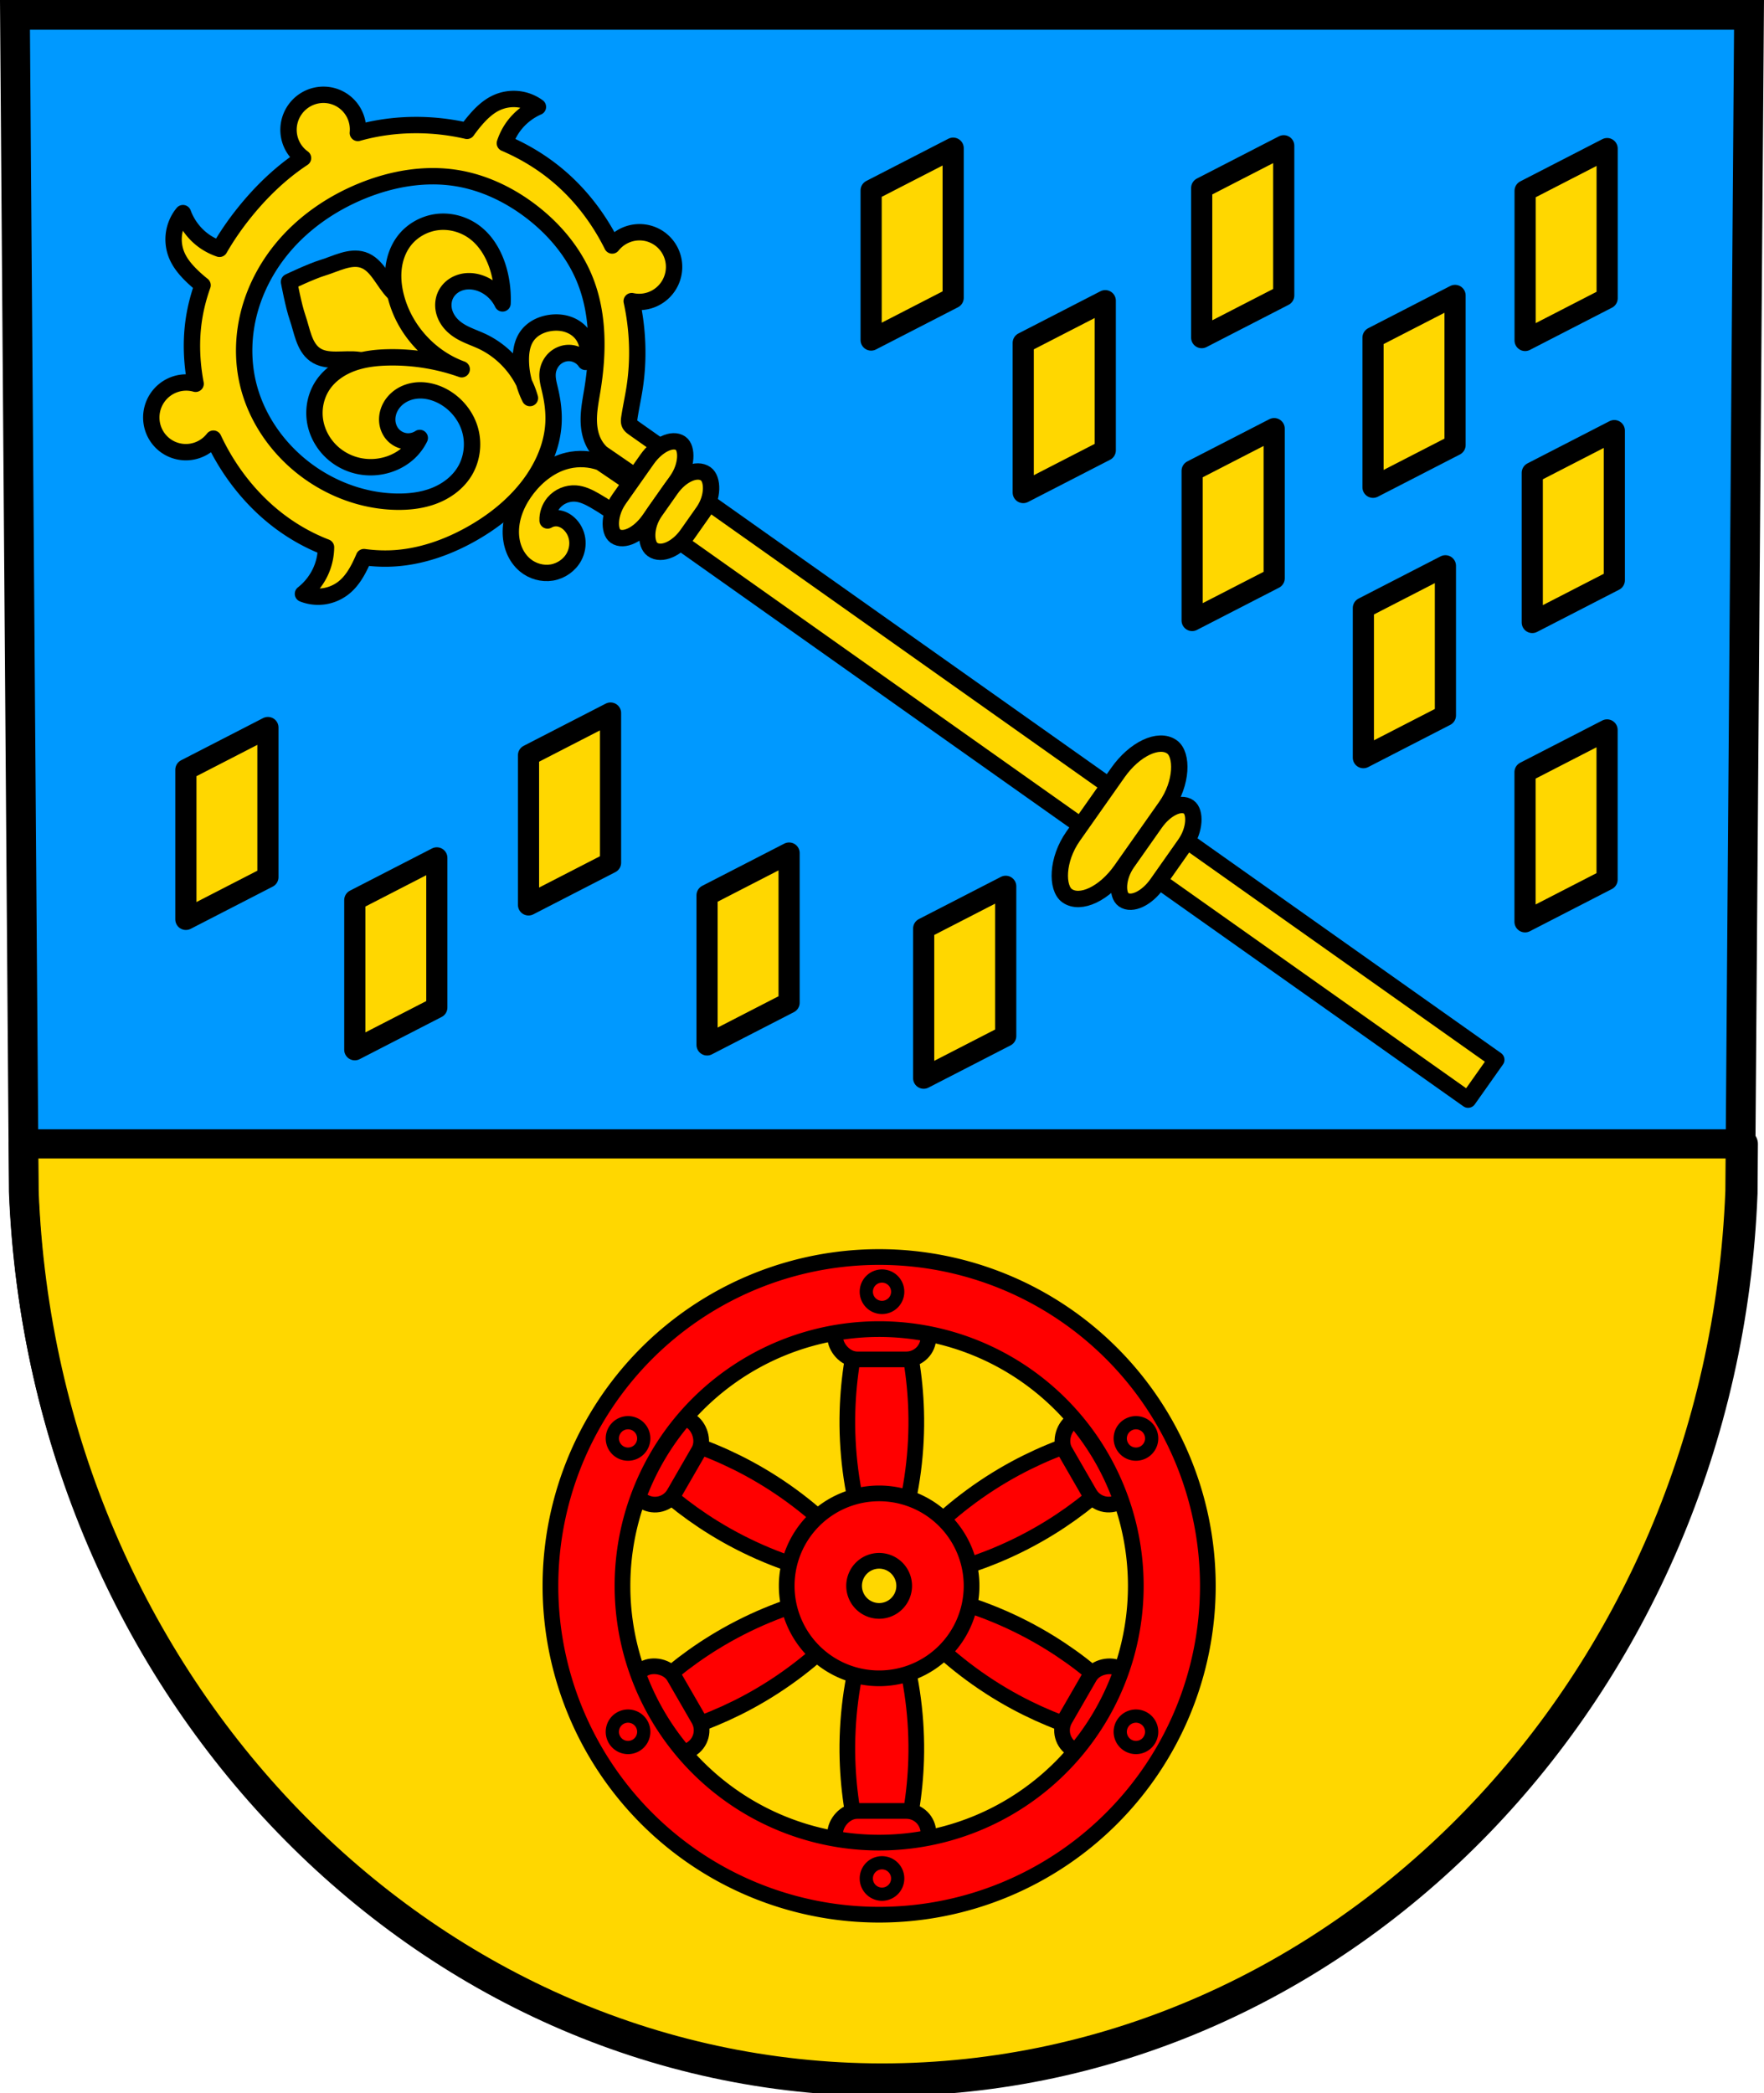 <?xml version="1.0" encoding="UTF-8" standalone="no"?>
<!-- Created with Inkscape (http://www.inkscape.org/) -->

<svg
   xmlns:dc="http://purl.org/dc/elements/1.1/"
   xmlns:cc="http://creativecommons.org/ns#"
   xmlns:rdf="http://www.w3.org/1999/02/22-rdf-syntax-ns#"
   xmlns:svg="http://www.w3.org/2000/svg"
   xmlns="http://www.w3.org/2000/svg"
   xmlns:sodipodi="http://sodipodi.sourceforge.net/DTD/sodipodi-0.dtd"
   xmlns:inkscape="http://www.inkscape.org/namespaces/inkscape"
   width="176.498mm"
   height="209.344mm"
   viewBox="0 0 176.498 209.344"
   version="1.1"
   id="svg2523"
   inkscape:version="0.92.4 (5da689c313, 2019-01-14)"
   sodipodi:docname="DEU Breunigweiler COA.svg">
  <defs
     id="defs2517">
    <inkscape:path-effect
       effect="spiro"
       id="path-effect10002-1-0"
       is_visible="true" />
    <inkscape:path-effect
       effect="spiro"
       id="path-effect10002-1-0-1"
       is_visible="true" />
  </defs>
  <sodipodi:namedview
     id="base"
     pagecolor="#ffffff"
     bordercolor="#666666"
     borderopacity="1.0"
     inkscape:pageopacity="0.0"
     inkscape:pageshadow="2"
     inkscape:zoom="0.69259958"
     inkscape:cx="333.54032"
     inkscape:cy="395.61099"
     inkscape:document-units="mm"
     inkscape:current-layer="layer1"
     showgrid="false"
     inkscape:window-width="1366"
     inkscape:window-height="745"
     inkscape:window-x="-8"
     inkscape:window-y="-8"
     inkscape:window-maximized="1"
     fit-margin-top="0"
     fit-margin-left="0"
     fit-margin-right="0"
     fit-margin-bottom="0"
     inkscape:snap-nodes="false" />
  <g
     inkscape:label="Ebene 1"
     inkscape:groupmode="layer"
     id="layer1"
     transform="translate(-6.519,-11.626)">
    <path
       style="fill:#0099ff;fill-opacity:1;fill-rule:evenodd;stroke:none;stroke-width:2.975;stroke-opacity:1"
       inkscape:connector-curvature="0"
       d="m 181.518,13.113 -0.88,117.655 c -1.92,49.491 -39.86,88.687 -85.871,88.714 C 48.799,219.422 10.844,180.212 8.897,130.768 L 8.017,13.113 H 94.766 Z"
       id="path10563-0-6-7-8-7"
       sodipodi:nodetypes="ccccccc" />
    <path
       style="fill:#ffd700;fill-opacity:1;stroke:#000000;stroke-width:11;stroke-linecap:round;stroke-linejoin:round;stroke-miterlimit:4;stroke-dasharray:none;stroke-opacity:1"
       d="M 8.852 431.711 L 8.99 450.301 C 16.351 637.174 159.799 785.37 333.541 785.6 C 507.439 785.495 650.834 637.352 658.092 450.301 L 658.23 431.711 L 8.852 431.711 z "
       transform="matrix(0.265,0,0,0.265,6.519,11.626)"
       id="rect3304" />
    <path
       style="fill:none;fill-rule:evenodd;stroke:#000000;stroke-width:2.975;stroke-opacity:1"
       inkscape:connector-curvature="0"
       d="m 181.518,13.113 -0.88,117.655 c -1.92,49.491 -39.86,88.687 -85.871,88.714 C 48.799,219.422 10.844,180.212 8.897,130.768 L 8.017,13.113 H 94.766 Z"
       id="path10563-0-6-7-8"
       sodipodi:nodetypes="ccccccc" />
    <path
       inkscape:connector-curvature="0"
       style="fill:#ffd700;fill-opacity:1;stroke:#000000;stroke-width:2.117;stroke-linecap:round;stroke-linejoin:round;stroke-miterlimit:4;stroke-dasharray:none;stroke-opacity:1"
       d="m 134.964,26.204 -8.208,4.222 v 14.968 l 8.208,-4.222 z m -33.075,0.241 -8.208,4.222 v 14.968 l 8.208,-4.222 z m 65.434,0.043 -8.208,4.222 v 14.968 l 8.208,-4.222 z m -15.218,14.684 -8.208,4.222 v 14.968 l 8.208,-4.222 z m -34.998,0.526 -8.208,4.222 v 14.968 l 8.208,-4.222 z m 16.9,12.796 -8.208,4.222 v 14.968 l 8.208,-4.222 z m 34.033,0.198 -8.208,4.222 v 14.968 l 8.208,-4.222 z m -16.9,13.52 -8.208,4.222 v 14.968 l 8.208,-4.222 z m -83.532,14.727 -8.208,4.222 v 14.968 l 8.208,-4.222 z m -34.282,1.448 -8.208,4.222 V 103.577 l 8.208,-4.222 z m 133.99,0.242 -8.209,4.222 v 14.969 l 8.209,-4.222 z m -81.843,12.312 -8.208,4.222 v 14.968 l 8.208,-4.222 z m -35.247,0.483 -8.208,4.222 v 14.968 l 8.208,-4.222 z m 56.921,2.843 -8.209,4.222 v 14.969 l 8.209,-4.222 z"
       id="rect3322-1"
       sodipodi:nodetypes="cccccccccccccccccccccccccccccccccccccccccccccccccccccccccccccccccccccc" />
    <path
       style="fill:#ffd700;fill-opacity:1;fill-rule:evenodd;stroke:#000000;stroke-width:1.637;stroke-linecap:round;stroke-linejoin:round;stroke-miterlimit:4;stroke-dasharray:none;stroke-opacity:1"
       d="m 35.439,39.817 c 0,0 2.211,-1.06 3.378,-1.414 1.307,-0.397 2.722,-1.201 4.018,-0.785 1.411,0.453 2.01,2.179 3.047,3.238 0.949,0.968 1.954,1.879 2.904,2.846 1.781,1.814 3.473,3.627 5.239,5.545 -2.592,-0.293 -5.055,-0.589 -7.573,-0.955 -1.342,-0.196 -2.672,-0.469 -4.014,-0.663 -1.468,-0.212 -3.217,0.323 -4.415,-0.548 -1.101,-0.8 -1.285,-2.416 -1.735,-3.704 -0.402,-1.15 -0.849,-3.558 -0.849,-3.558 z"
       id="path10027-9-5-5"
       inkscape:connector-curvature="0"
       sodipodi:nodetypes="caaaacaaaac" />
    <path
       inkscape:connector-curvature="0"
       style="fill:#ffd700;fill-opacity:1;fill-rule:evenodd;stroke:#000000;stroke-width:1.637;stroke-linecap:round;stroke-linejoin:round;stroke-miterlimit:4;stroke-dasharray:none;stroke-opacity:1"
       d="m 24.659,33.164 c 0.053,-0.075 0.109,-0.149 0.167,-0.22 0.359,0.979 0.979,1.859 1.78,2.524 0.554,0.46 1.194,0.811 1.875,1.044 0.71,-1.235 1.524,-2.414 2.409,-3.524 1.698,-2.129 3.682,-4.06 5.948,-5.553 a 3.472,3.492 31.886 0 1 -0.811,-4.843 3.472,3.492 31.886 0 1 4.848,-0.855 3.472,3.492 31.886 0 1 1.448,3.186 c 2.385,-0.672 4.895,-0.906 7.366,-0.738 1.196,0.081 2.387,0.259 3.556,0.528 0.265,-0.374 0.546,-0.736 0.845,-1.084 0.588,-0.684 1.255,-1.324 2.069,-1.709 0.666,-0.315 1.417,-0.447 2.148,-0.377 0.731,0.069 1.441,0.34 2.033,0.774 -0.958,0.416 -1.805,1.089 -2.429,1.929 -0.383,0.516 -0.677,1.095 -0.877,1.704 2.05,0.876 3.965,2.056 5.64,3.528 2.121,1.864 3.838,4.165 5.098,6.699 a 3.472,3.492 31.886 0 1 4.725,-0.694 3.472,3.492 31.886 0 1 0.828,4.856 3.472,3.492 31.886 0 1 -3.6,1.404 c 0.623,2.853 0.734,5.82 0.284,8.71 -0.153,0.984 -0.37,1.958 -0.519,2.943 -0.016,0.105 -0.031,0.21 -0.03,0.316 2.45e-4,0.106 0.016,0.214 0.06,0.309 0.052,0.114 0.142,0.207 0.238,0.287 0.096,0.08 0.2,0.15 0.302,0.223 l 3.907,2.754 -2.205,3.132 -5.048,-3.467 c -0.324,-0.303 -0.595,-0.664 -0.796,-1.061 -0.404,-0.799 -0.517,-1.72 -0.482,-2.617 0.036,-0.897 0.212,-1.782 0.357,-2.668 0.6,-3.678 0.642,-7.557 -0.749,-11.003 -1.094,-2.71 -3.035,-5.026 -5.348,-6.802 -2.211,-1.698 -4.804,-2.939 -7.56,-3.371 -3.173,-0.498 -6.459,0.091 -9.438,1.314 -3.088,1.267 -5.918,3.233 -8.028,5.827 -1.488,1.829 -2.61,3.964 -3.213,6.243 -0.603,2.279 -0.682,4.7 -0.168,6.995 0.771,3.448 2.878,6.532 5.669,8.682 2.643,2.036 5.925,3.265 9.265,3.314 1.281,0.019 2.58,-0.136 3.775,-0.605 1.195,-0.469 2.285,-1.27 2.969,-2.36 0.786,-1.252 0.988,-2.846 0.574,-4.26 -0.414,-1.414 -1.429,-2.63 -2.725,-3.322 -0.872,-0.465 -1.889,-0.7 -2.867,-0.539 -0.489,0.08 -0.964,0.259 -1.376,0.535 -0.413,0.276 -0.762,0.651 -0.996,1.09 -0.231,0.434 -0.346,0.933 -0.308,1.423 0.038,0.489 0.233,0.968 0.562,1.33 0.33,0.363 0.793,0.603 1.28,0.663 0.488,0.06 0.996,-0.059 1.408,-0.33 -0.232,0.474 -0.54,0.911 -0.908,1.29 -0.616,0.633 -1.398,1.096 -2.238,1.363 -0.948,0.302 -1.972,0.356 -2.943,0.154 -0.971,-0.203 -1.887,-0.662 -2.627,-1.323 -0.934,-0.833 -1.581,-1.992 -1.766,-3.234 -0.185,-1.242 0.101,-2.557 0.817,-3.592 0.702,-1.016 1.781,-1.731 2.941,-2.147 1.16,-0.416 2.401,-0.55 3.63,-0.572 2.477,-0.044 4.96,0.36 7.291,1.188 -3.1,-1.126 -5.592,-3.797 -6.506,-6.975 -0.284,-0.986 -0.423,-2.022 -0.32,-3.045 0.103,-1.023 0.457,-2.032 1.087,-2.846 0.807,-1.042 2.056,-1.721 3.362,-1.861 1.306,-0.14 2.652,0.253 3.695,1.046 1.303,0.991 2.093,2.539 2.477,4.135 0.232,0.967 0.331,1.966 0.291,2.961 -0.388,-0.815 -1.063,-1.489 -1.877,-1.875 -0.654,-0.31 -1.408,-0.434 -2.117,-0.275 -0.354,0.08 -0.694,0.229 -0.987,0.445 -0.293,0.216 -0.537,0.499 -0.701,0.825 -0.218,0.434 -0.286,0.938 -0.215,1.417 0.071,0.479 0.279,0.933 0.573,1.316 0.277,0.359 0.628,0.657 1.012,0.897 0.708,0.444 1.518,0.695 2.274,1.051 1.814,0.855 3.307,2.354 4.195,4.153 0.147,0.521 0.34,1.029 0.583,1.512 -0.146,-0.522 -0.344,-1.028 -0.583,-1.512 -0.207,-0.732 -0.32,-1.491 -0.327,-2.254 -0.008,-0.845 0.123,-1.727 0.608,-2.42 0.261,-0.373 0.615,-0.676 1.013,-0.895 0.398,-0.219 0.838,-0.357 1.286,-0.425 0.566,-0.086 1.151,-0.062 1.698,0.102 0.547,0.165 1.054,0.473 1.427,0.906 0.333,0.387 0.555,0.869 0.632,1.375 0.077,0.506 0.009,1.034 -0.194,1.506 -0.363,-0.543 -1.003,-0.887 -1.656,-0.891 -0.532,-0.003 -1.06,0.213 -1.448,0.58 -0.387,0.367 -0.632,0.879 -0.684,1.41 -0.057,0.584 0.108,1.162 0.242,1.732 0.252,1.071 0.398,2.174 0.343,3.275 -0.118,2.371 -1.173,4.632 -2.652,6.492 -1.494,1.88 -3.416,3.392 -5.503,4.575 -2.302,1.304 -4.846,2.227 -7.476,2.449 -1.116,0.094 -2.231,0.054 -3.332,-0.096 -0.116,0.279 -0.242,0.555 -0.375,0.827 -0.398,0.809 -0.885,1.596 -1.577,2.173 -0.567,0.472 -1.261,0.789 -1.987,0.906 -0.726,0.117 -1.482,0.035 -2.165,-0.236 0.824,-0.644 1.477,-1.507 1.871,-2.476 0.281,-0.691 0.426,-1.435 0.436,-2.179 -2.139,-0.822 -4.136,-2.051 -5.853,-3.566 -2.286,-2.018 -4.121,-4.528 -5.416,-7.296 a 3.472,3.492 31.886 0 1 -4.746,0.721 3.472,3.492 31.886 0 1 -0.828,-4.856 3.472,3.492 31.886 0 1 3.795,-1.353 c -0.404,-2.13 -0.493,-4.321 -0.168,-6.466 0.176,-1.159 0.472,-2.29 0.863,-3.391 -0.354,-0.28 -0.694,-0.577 -1.019,-0.89 -0.647,-0.621 -1.246,-1.32 -1.582,-2.154 -0.275,-0.682 -0.362,-1.44 -0.251,-2.168 0.098,-0.638 0.348,-1.252 0.722,-1.779 z"
       id="path10008-3-4-2" />
    <path
       transform="matrix(-0.15,0.213,0.212,0.149,-10.769,-112.477)"
       style="fill:#ffd700;fill-opacity:1;fill-rule:evenodd;stroke:#000000;stroke-width:6.292;stroke-linecap:round;stroke-linejoin:round;stroke-miterlimit:4;stroke-dasharray:none;stroke-opacity:1"
       d="m 363.913,642.161 0.312,-19.569 c 1.123,-4.081 3.442,-7.824 6.594,-10.648 4.749,-4.254 11.188,-6.285 17.555,-6.619 6.034,-0.316 12.301,0.875 17.267,4.317 2.013,1.395 3.791,3.149 5.113,5.21 1.323,2.061 2.183,4.434 2.369,6.877 0.278,3.64 -1.015,7.397 -3.567,10.007 -2.551,2.61 -6.34,3.994 -9.959,3.519 -2.278,-0.299 -4.465,-1.316 -6.127,-2.903 -1.662,-1.587 -2.784,-3.74 -3.082,-6.019 -0.219,-1.672 0.015,-3.435 0.863,-4.892 0.66,-1.134 1.681,-2.053 2.878,-2.59 -1.948,-1.492 -4.462,-2.225 -6.907,-2.014 -3.167,0.273 -6.148,2.159 -7.77,4.892 -1.378,2.321 -1.773,5.082 -2.014,7.77 -0.399,4.448 -0.453,8.926 -0.159,13.382 z"
       id="path10000-1-4-6"
       inkscape:path-effect="#path-effect10002-1-0-1"
       inkscape:original-d="m 363.91278,642.16111 0.31245,-19.56945 c 0,0 3.37039,-7.99565 6.59442,-10.64809 4.82943,-3.97321 11.31161,-6.25785 17.55495,-6.61908 5.92296,-0.34269 12.47581,0.81796 17.26716,4.31679 3.82681,2.79449 8.02874,7.38009 7.48244,12.08702 -0.7351,6.33368 -7.14996,13.47535 -13.52595,13.52595 -4.27381,0.0339 -7.89193,-4.85547 -9.20915,-8.92137 -0.51037,-1.57538 0.0603,-3.44416 0.86336,-4.89237 0.62589,-1.12866 2.87786,-2.59007 2.87786,-2.59007 0,0 -4.5318,-2.34693 -6.90687,-2.0145 -3.03116,0.42426 -5.96387,2.42152 -7.77022,4.89236 -1.57913,2.16003 -1.66022,5.11807 -2.0145,7.77022 -0.59066,4.42173 -0.15948,13.38207 -0.15948,13.38207 z"
       inkscape:connector-curvature="0"
       sodipodi:nodetypes="ccaaaaaaacaaacc" />
    <path
       style="opacity:1;fill:#ffd700;fill-opacity:1;fill-rule:nonzero;stroke:#000000;stroke-width:1.637;stroke-linecap:round;stroke-linejoin:round;stroke-miterlimit:4;stroke-dasharray:none;stroke-dashoffset:0;stroke-opacity:1"
       d="m 75.82,60.749 -2.792,4.008 11.492,8.127 14.226,10.062 0.41,0.29 54.254,38.369 2.821,-3.989 -54.267,-38.379 -14.637,-10.352 -0.061,-0.042 z"
       id="rect9981-3-0-1"
       inkscape:connector-curvature="0"
       sodipodi:nodetypes="ccccccccccc" />
    <rect
       style="opacity:1;fill:#ffd700;fill-opacity:1;fill-rule:nonzero;stroke:#000000;stroke-width:1.637;stroke-linecap:round;stroke-linejoin:round;stroke-miterlimit:4;stroke-dasharray:none;stroke-dashoffset:0;stroke-opacity:1"
       id="rect9983-0-3-90"
       width="11.341"
       height="3.659"
       x="2.74"
       y="91.443"
       ry="3.246"
       rx="3.246"
       transform="matrix(-0.576,0.818,0.817,0.576,0,0)" />
    <rect
       style="opacity:1;fill:#ffd700;fill-opacity:1;fill-rule:nonzero;stroke:#000000;stroke-width:1.637;stroke-linecap:round;stroke-linejoin:round;stroke-miterlimit:4;stroke-dasharray:none;stroke-dashoffset:0;stroke-opacity:1"
       id="rect9983-2-6-2-3"
       width="9.245"
       height="3.958"
       x="3.788"
       y="95.102"
       ry="3.246"
       rx="3.246"
       transform="matrix(-0.576,0.818,0.817,0.576,0,0)" />
    <g
       id="g1103-6"
       transform="matrix(1.205,0.282,-0.282,1.205,261.515,-99.508)"
       style="fill:#ffd700;fill-opacity:1">
      <rect
         transform="matrix(-0.374,0.927,0.927,0.375,0,0)"
         rx="4.213"
         ry="4.213"
         y="-6.95"
         x="186.933"
         height="4.749"
         width="14.718"
         id="rect9983-0-3-4-4"
         style="opacity:1;fill:#ffd700;fill-opacity:1;fill-rule:nonzero;stroke:#000000;stroke-width:1.323;stroke-linecap:round;stroke-linejoin:round;stroke-miterlimit:4;stroke-dasharray:none;stroke-dashoffset:0;stroke-opacity:1" />
      <rect
         transform="matrix(-0.374,0.927,0.927,0.375,0,0)"
         rx="2.623"
         ry="2.623"
         y="-2.141"
         x="190.121"
         height="2.956"
         width="9.163"
         id="rect9983-0-3-9-4"
         style="opacity:1;fill:#ffd700;fill-opacity:1;fill-rule:nonzero;stroke:#000000;stroke-width:1.323;stroke-linecap:round;stroke-linejoin:round;stroke-miterlimit:4;stroke-dasharray:none;stroke-dashoffset:0;stroke-opacity:1" />
    </g>
    <g
       transform="matrix(1.186,0,0,1.186,257.667,114.706)"
       id="g2351-7"
       style="fill:#ff0000;fill-opacity:1;stroke:#000000;stroke-opacity:1">
      <g
         transform="translate(-3.8240827e-6,-0.096)"
         id="g2239-8"
         style="fill:#ff0000;fill-opacity:1;stroke:#000000;stroke-opacity:1">
        <path
           inkscape:connector-curvature="0"
           id="path2184-3"
           d="m -138.883,23.782 c -0.83,2.694 -1.297,5.53 -1.38,8.38 -0.098,3.362 0.341,6.742 1.288,9.932 h 1.608 1.608 c 0.947,-3.19 1.386,-6.571 1.288,-9.932 -0.083,-2.85 -0.55,-5.686 -1.38,-8.38 h -1.516 z"
           style="fill:#ff0000;fill-opacity:1;stroke:#000000;stroke-width:1.323;stroke-linecap:round;stroke-linejoin:round;stroke-miterlimit:4;stroke-dasharray:none;stroke-opacity:1" />
        <rect
           rx="1.862"
           ry="1.862"
           y="23.782"
           x="-141.298"
           height="4.035"
           width="7.863"
           id="rect2182-6"
           style="fill:#ff0000;fill-opacity:1;stroke:#000000;stroke-width:1.323;stroke-linecap:round;stroke-linejoin:round;stroke-miterlimit:4;stroke-dasharray:none;stroke-opacity:1;paint-order:markers fill stroke" />
        <g
           transform="matrix(1,0,0,-1,0,93.712)"
           id="g2209-6-6"
           style="fill:#ff0000;fill-opacity:1;stroke:#000000;stroke-opacity:1">
          <path
             inkscape:connector-curvature="0"
             id="path2184-4-6"
             d="m -138.883,23.782 c -0.83,2.694 -1.297,5.53 -1.38,8.38 -0.098,3.362 0.341,6.742 1.288,9.932 h 1.608 1.608 c 0.947,-3.19 1.386,-6.571 1.288,-9.932 -0.083,-2.85 -0.55,-5.686 -1.38,-8.38 h -1.516 z"
             style="fill:#ff0000;fill-opacity:1;stroke:#000000;stroke-width:1.323;stroke-linecap:round;stroke-linejoin:round;stroke-miterlimit:4;stroke-dasharray:none;stroke-opacity:1" />
          <rect
             rx="1.862"
             ry="1.862"
             y="23.782"
             x="-141.298"
             height="4.035"
             width="7.863"
             id="rect2182-7-0"
             style="fill:#ff0000;fill-opacity:1;stroke:#000000;stroke-width:1.323;stroke-linecap:round;stroke-linejoin:round;stroke-miterlimit:4;stroke-dasharray:none;stroke-opacity:1;paint-order:markers fill stroke" />
        </g>
      </g>
      <g
         transform="rotate(60,-137.283,46.808)"
         id="g2239-4-7"
         style="fill:#ff0000;fill-opacity:1;stroke:#000000;stroke-opacity:1">
        <path
           inkscape:connector-curvature="0"
           id="path2184-9-9"
           d="m -138.883,23.782 c -0.83,2.694 -1.297,5.53 -1.38,8.38 -0.098,3.362 0.341,6.742 1.288,9.932 h 1.608 1.608 c 0.947,-3.19 1.386,-6.571 1.288,-9.932 -0.083,-2.85 -0.55,-5.686 -1.38,-8.38 h -1.516 z"
           style="fill:#ff0000;fill-opacity:1;stroke:#000000;stroke-width:1.323;stroke-linecap:round;stroke-linejoin:round;stroke-miterlimit:4;stroke-dasharray:none;stroke-opacity:1" />
        <rect
           rx="1.862"
           ry="1.862"
           y="23.782"
           x="-141.298"
           height="4.035"
           width="7.863"
           id="rect2182-2-7"
           style="fill:#ff0000;fill-opacity:1;stroke:#000000;stroke-width:1.323;stroke-linecap:round;stroke-linejoin:round;stroke-miterlimit:4;stroke-dasharray:none;stroke-opacity:1;paint-order:markers fill stroke" />
        <g
           transform="matrix(1,0,0,-1,0,93.712)"
           id="g2209-6-8-1"
           style="fill:#ff0000;fill-opacity:1;stroke:#000000;stroke-opacity:1">
          <path
             inkscape:connector-curvature="0"
             id="path2184-4-5-8"
             d="m -138.883,23.782 c -0.83,2.694 -1.297,5.53 -1.38,8.38 -0.098,3.362 0.341,6.742 1.288,9.932 h 1.608 1.608 c 0.947,-3.19 1.386,-6.571 1.288,-9.932 -0.083,-2.85 -0.55,-5.686 -1.38,-8.38 h -1.516 z"
             style="fill:#ff0000;fill-opacity:1;stroke:#000000;stroke-width:1.323;stroke-linecap:round;stroke-linejoin:round;stroke-miterlimit:4;stroke-dasharray:none;stroke-opacity:1" />
          <rect
             rx="1.862"
             ry="1.862"
             y="23.782"
             x="-141.298"
             height="4.035"
             width="7.863"
             id="rect2182-7-5-8"
             style="fill:#ff0000;fill-opacity:1;stroke:#000000;stroke-width:1.323;stroke-linecap:round;stroke-linejoin:round;stroke-miterlimit:4;stroke-dasharray:none;stroke-opacity:1;paint-order:markers fill stroke" />
        </g>
      </g>
      <g
         transform="matrix(-0.5,0.866,0.866,0.5,-246.629,142.295)"
         id="g2239-4-3-3"
         style="fill:#ff0000;fill-opacity:1;stroke:#000000;stroke-opacity:1">
        <path
           inkscape:connector-curvature="0"
           id="path2184-9-8-0"
           d="m -138.883,23.782 c -0.83,2.694 -1.297,5.53 -1.38,8.38 -0.098,3.362 0.341,6.742 1.288,9.932 h 1.608 1.608 c 0.947,-3.19 1.386,-6.571 1.288,-9.932 -0.083,-2.85 -0.55,-5.686 -1.38,-8.38 h -1.516 z"
           style="fill:#ff0000;fill-opacity:1;stroke:#000000;stroke-width:1.323;stroke-linecap:round;stroke-linejoin:round;stroke-miterlimit:4;stroke-dasharray:none;stroke-opacity:1" />
        <rect
           rx="1.862"
           ry="1.862"
           y="23.782"
           x="-141.298"
           height="4.035"
           width="7.863"
           id="rect2182-2-3-9"
           style="fill:#ff0000;fill-opacity:1;stroke:#000000;stroke-width:1.323;stroke-linecap:round;stroke-linejoin:round;stroke-miterlimit:4;stroke-dasharray:none;stroke-opacity:1;paint-order:markers fill stroke" />
        <g
           transform="matrix(1,0,0,-1,0,93.712)"
           id="g2209-6-8-0-4"
           style="fill:#ff0000;fill-opacity:1;stroke:#000000;stroke-opacity:1">
          <path
             inkscape:connector-curvature="0"
             id="path2184-4-5-5-3"
             d="m -138.883,23.782 c -0.83,2.694 -1.297,5.53 -1.38,8.38 -0.098,3.362 0.341,6.742 1.288,9.932 h 1.608 1.608 c 0.947,-3.19 1.386,-6.571 1.288,-9.932 -0.083,-2.85 -0.55,-5.686 -1.38,-8.38 h -1.516 z"
             style="fill:#ff0000;fill-opacity:1;stroke:#000000;stroke-width:1.323;stroke-linecap:round;stroke-linejoin:round;stroke-miterlimit:4;stroke-dasharray:none;stroke-opacity:1" />
          <rect
             rx="1.862"
             ry="1.862"
             y="23.782"
             x="-141.298"
             height="4.035"
             width="7.863"
             id="rect2182-7-5-7-8"
             style="fill:#ff0000;fill-opacity:1;stroke:#000000;stroke-width:1.323;stroke-linecap:round;stroke-linejoin:round;stroke-miterlimit:4;stroke-dasharray:none;stroke-opacity:1;paint-order:markers fill stroke" />
        </g>
      </g>
      <path
         inkscape:connector-curvature="0"
         id="path2133-3"
         transform="matrix(0.265,0,0,0.265,6.291,9.564)"
         d="M -542.957,35.938 A 104.643,104.643 0 0 0 -647.602,140.58 104.643,104.643 0 0 0 -542.957,245.223 104.643,104.643 0 0 0 -438.314,140.58 104.643,104.643 0 0 0 -542.957,35.938 Z m 0,22.936 a 81.708,81.708 0 0 1 81.707,81.707 81.708,81.708 0 0 1 -81.707,81.709 81.708,81.708 0 0 1 -81.709,-81.709 81.708,81.708 0 0 1 81.709,-81.707 z"
         style="fill:#ff0000;fill-opacity:1;stroke:#000000;stroke-width:5;stroke-linecap:round;stroke-linejoin:round;stroke-miterlimit:4;stroke-dasharray:none;stroke-opacity:1;paint-order:markers fill stroke" />
      <path
         inkscape:connector-curvature="0"
         id="path2133-9-0"
         transform="matrix(0.265,0,0,0.265,6.291,9.564)"
         d="m -542.957,111.154 a 29.426,29.426 0 0 0 -29.428,29.426 29.426,29.426 0 0 0 29.428,29.426 29.426,29.426 0 0 0 29.426,-29.426 29.426,29.426 0 0 0 -29.426,-29.426 z m 0,21.455 a 7.971,7.971 0 0 1 7.971,7.971 7.971,7.971 0 0 1 -7.971,7.971 7.971,7.971 0 0 1 -7.973,-7.971 7.971,7.971 0 0 1 7.973,-7.971 z"
         style="fill:#ff0000;fill-opacity:1;stroke:#000000;stroke-width:5;stroke-linecap:round;stroke-linejoin:round;stroke-miterlimit:4;stroke-dasharray:none;stroke-opacity:1;paint-order:markers fill stroke" />
    </g>
    <path
       style="fill:#ff0000;fill-opacity:1;stroke:#000000;stroke-width:1.323;stroke-linecap:round;stroke-linejoin:round;stroke-miterlimit:4;stroke-dasharray:none;stroke-opacity:1"
       d="m 94.768,139.245 a 1.571,1.571 0 0 0 -1.571,1.571 1.571,1.571 0 0 0 1.571,1.571 1.571,1.571 0 0 0 1.571,-1.571 1.571,1.571 0 0 0 -1.571,-1.571 z m 0,58.682 a 1.571,1.571 0 0 0 -1.571,1.571 1.571,1.571 0 0 0 1.571,1.571 1.571,1.571 0 0 0 1.571,-1.571 1.571,1.571 0 0 0 -1.571,-1.571 z"
       id="path3728"
       inkscape:connector-curvature="0" />
    <path
       style="fill:#ff0000;fill-opacity:1;stroke:#000000;stroke-width:1.323;stroke-linecap:round;stroke-linejoin:round;stroke-miterlimit:4;stroke-dasharray:none;stroke-opacity:1"
       d="m 67.997,154.701 a 1.571,1.571 0 0 0 0.575,2.147 1.571,1.571 0 0 0 2.147,-0.575 1.571,1.571 0 0 0 -0.575,-2.147 1.571,1.571 0 0 0 -2.147,0.575 z m 50.82,29.341 a 1.571,1.571 0 0 0 0.575,2.147 1.571,1.571 0 0 0 2.147,-0.575 1.571,1.571 0 0 0 -0.575,-2.147 1.571,1.571 0 0 0 -2.147,0.575 z"
       id="path3728-2"
       inkscape:connector-curvature="0" />
    <path
       style="fill:#ff0000;fill-opacity:1;stroke:#000000;stroke-width:1.323;stroke-linecap:round;stroke-linejoin:round;stroke-miterlimit:4;stroke-dasharray:none;stroke-opacity:1"
       d="m 121.539,154.701 a 1.571,1.571 0 0 1 -0.575,2.147 1.571,1.571 0 0 1 -2.147,-0.575 1.571,1.571 0 0 1 0.575,-2.147 1.571,1.571 0 0 1 2.147,0.575 z m -50.82,29.341 a 1.571,1.571 0 0 1 -0.575,2.147 1.571,1.571 0 0 1 -2.147,-0.575 1.571,1.571 0 0 1 0.575,-2.147 1.571,1.571 0 0 1 2.147,0.575 z"
       id="path3728-2-5"
       inkscape:connector-curvature="0" />
  </g>
</svg>
